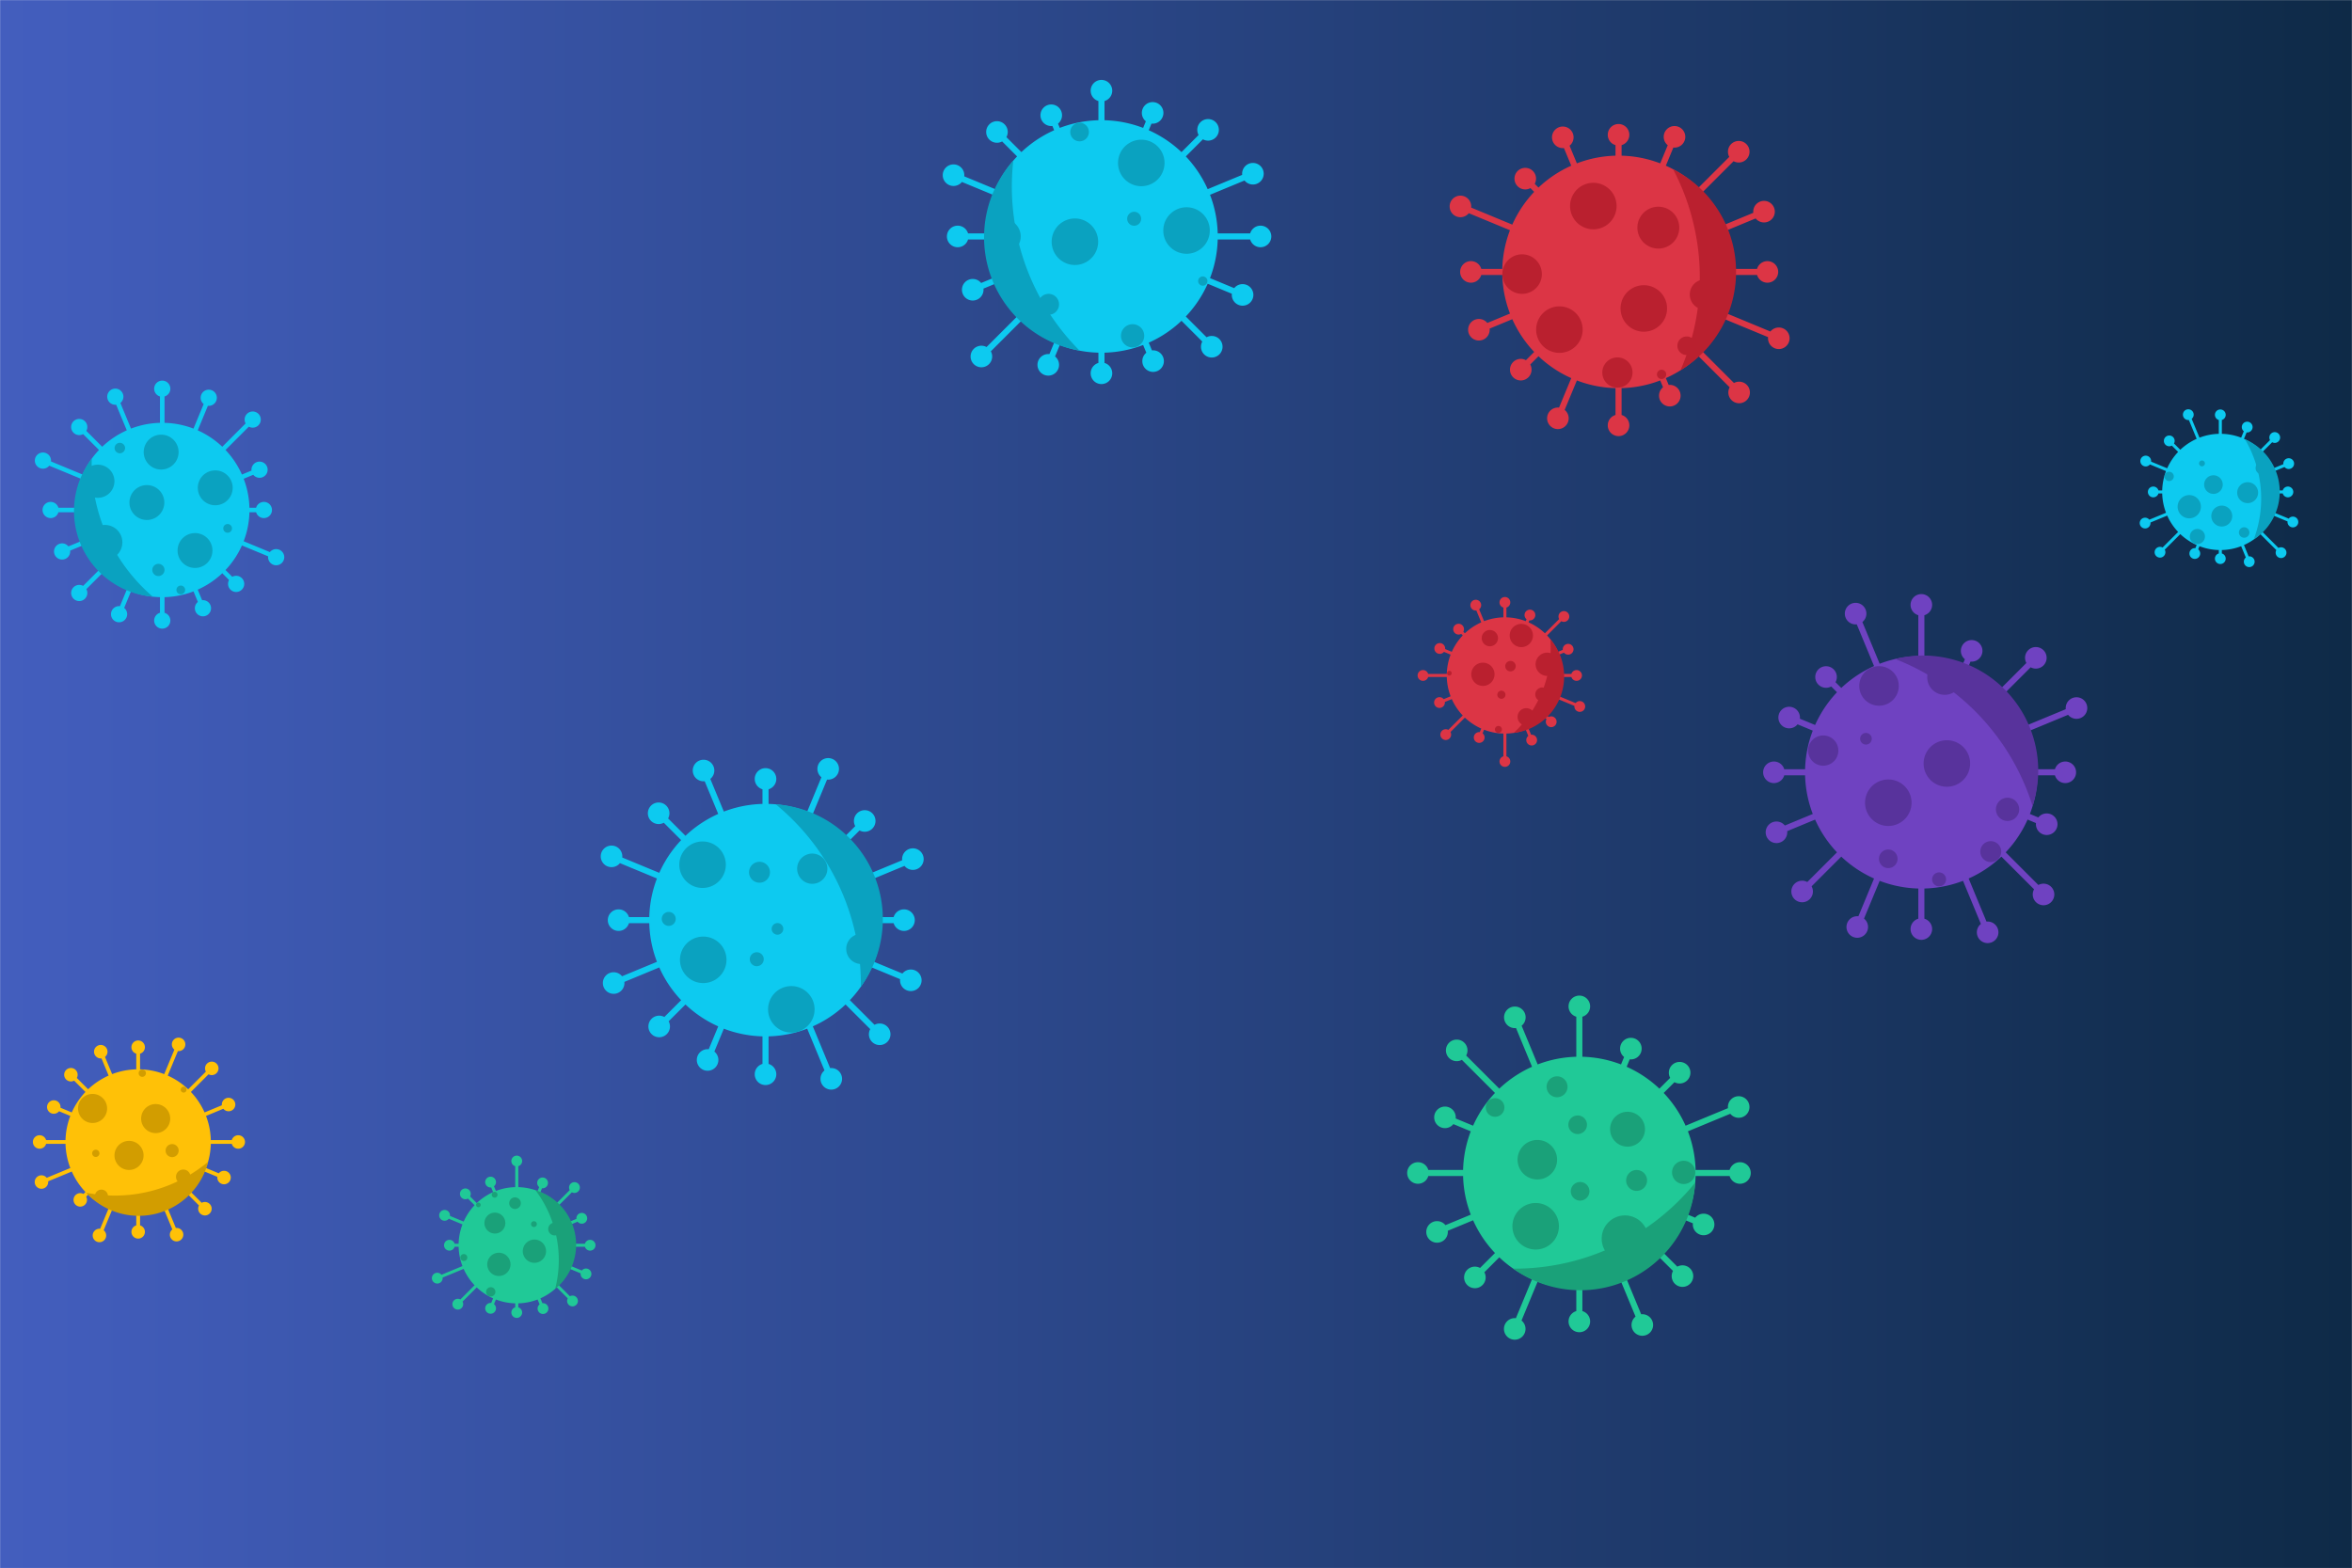 <svg xmlns="http://www.w3.org/2000/svg" version="1.1" xmlns:xlink="http://www.w3.org/1999/xlink" xmlns:svgjs="http://svgjs.com/svgjs" width="1954" height="1303" preserveAspectRatio="none" viewBox="0 0 1954 1303"><g mask="url(&quot;#SvgjsMask1212&quot;)" fill="none"><rect width="1954" height="1303" x="0" y="0" fill="url(#SvgjsLinearGradient1213)"></rect><path d="M1692.79 639.21L1692.79 644.27L1715.81 644.27L1715.81 639.21zM1706.85 641.74 a8.96 8.96 0 1 0 17.92 0 a8.96 8.96 0 1 0 -17.92 0zM1686.41 676.36L1684.48 681.03L1699.41 687.22L1701.34 682.54zM1691.41 684.88 a8.96 8.96 0 1 0 17.92 0 a8.96 8.96 0 1 0 -17.92 0zM1666.3 708.24L1662.72 711.81L1695.94 745.03L1699.52 741.46zM1688.77 743.25 a8.96 8.96 0 1 0 17.92 0 a8.96 8.96 0 1 0 -17.92 0zM1635.52 729.99L1630.84 731.93L1648.97 775.68L1653.64 773.75zM1642.34 774.71 a8.96 8.96 0 1 0 17.92 0 a8.96 8.96 0 1 0 -17.92 0zM1598.75 738.31L1593.69 738.31L1593.69 772L1598.75 772zM1587.26 772 a8.96 8.96 0 1 0 17.92 0 a8.96 8.96 0 1 0 -17.92 0zM1561.6 731.93L1556.93 729.99L1540.64 769.31L1545.31 771.25zM1534.02 770.28 a8.96 8.96 0 1 0 17.92 0 a8.96 8.96 0 1 0 -17.92 0zM1529.72 711.81L1526.15 708.24L1495.39 739L1498.96 742.57zM1488.22 740.78 a8.96 8.96 0 1 0 17.92 0 a8.96 8.96 0 1 0 -17.92 0zM1507.97 681.03L1506.03 676.36L1474.89 689.26L1476.82 693.93zM1466.9 691.6 a8.96 8.96 0 1 0 17.92 0 a8.96 8.96 0 1 0 -17.92 0zM1499.65 644.27L1499.65 639.21L1473.74 639.21L1473.74 644.27zM1464.78 641.74 a8.96 8.96 0 1 0 17.92 0 a8.96 8.96 0 1 0 -17.92 0zM1506.03 607.12L1507.97 602.44L1487.37 593.91L1485.43 598.58zM1477.44 596.25 a8.96 8.96 0 1 0 17.92 0 a8.96 8.96 0 1 0 -17.92 0zM1526.15 575.24L1529.72 571.66L1518.83 560.77L1515.26 564.35zM1508.09 562.56 a8.96 8.96 0 1 0 17.92 0 a8.96 8.96 0 1 0 -17.92 0zM1556.93 553.48L1561.6 551.55L1543.94 508.92L1539.27 510.86zM1532.65 509.89 a8.96 8.96 0 1 0 17.92 0 a8.96 8.96 0 1 0 -17.92 0zM1593.69 545.17L1598.75 545.17L1598.75 502.62L1593.69 502.62zM1587.26 502.62 a8.96 8.96 0 1 0 17.92 0 a8.96 8.96 0 1 0 -17.92 0zM1630.84 551.55L1635.52 553.48L1640.36 541.8L1635.68 539.86zM1629.06 540.83 a8.96 8.96 0 1 0 17.92 0 a8.96 8.96 0 1 0 -17.92 0zM1662.72 571.66L1666.3 575.24L1693.13 548.41L1689.55 544.84zM1682.38 546.62 a8.96 8.96 0 1 0 17.92 0 a8.96 8.96 0 1 0 -17.92 0zM1684.48 602.44L1686.41 607.12L1726.07 590.69L1724.14 586.02zM1716.15 588.35 a8.96 8.96 0 1 0 17.92 0 a8.96 8.96 0 1 0 -17.92 0zM1499.61 641.74 a96.61 96.61 0 1 0 193.22 0 a96.61 96.61 0 1 0 -193.22 0z" fill="rgba(111, 66, 193, 1)"></path><path d="M1574.52 547.6 A95.606 95.606 0 0 1 1688.66 669.82M1688.66 669.82 A193.212 193.212 0 0 0 1574.52 547.6" fill="#58339c" fill-rule="nonzero"></path><path d="M1544.64 569.98 a16.42 16.42 0 1 0 32.84 0 a16.42 16.42 0 1 0 -32.84 0zM1605.16 730.72 a5.8 5.8 0 1 0 11.6 0 a5.8 5.8 0 1 0 -11.6 0zM1645.2 707.66 a8.69 8.69 0 1 0 17.38 0 a8.69 8.69 0 1 0 -17.38 0zM1598.11 634.42 a19.32 19.32 0 1 0 38.64 0 a19.32 19.32 0 1 0 -38.64 0zM1502.15 623.7 a12.56 12.56 0 1 0 25.12 0 a12.56 12.56 0 1 0 -25.12 0zM1549.45 667.02 a19.32 19.32 0 1 0 38.64 0 a19.32 19.32 0 1 0 -38.64 0zM1601.12 562.87 a14.49 14.49 0 1 0 28.98 0 a14.49 14.49 0 1 0 -28.98 0zM1545.37 613.86 a4.83 4.83 0 1 0 9.66 0 a4.83 4.83 0 1 0 -9.66 0zM1561 713.62 a7.73 7.73 0 1 0 15.46 0 a7.73 7.73 0 1 0 -15.46 0zM1658.18 672.53 a9.66 9.66 0 1 0 19.32 0 a9.66 9.66 0 1 0 -19.32 0z" fill="#58339c" fill-rule="nonzero"></path><path d="M732.56 762.06L732.56 767.11L751.02 767.11L751.02 762.06zM742.06 764.59 a8.96 8.96 0 1 0 17.92 0 a8.96 8.96 0 1 0 -17.92 0zM726.17 799.21L724.24 803.88L755.72 816.92L757.66 812.25zM747.73 814.58 a8.96 8.96 0 1 0 17.92 0 a8.96 8.96 0 1 0 -17.92 0zM706.06 831.08L702.48 834.66L729.04 861.22L732.62 857.64zM721.87 859.43 a8.96 8.96 0 1 0 17.92 0 a8.96 8.96 0 1 0 -17.92 0zM675.28 852.84L670.6 854.77L688.27 897.43L692.95 895.49zM681.65 896.46 a8.96 8.96 0 1 0 17.92 0 a8.96 8.96 0 1 0 -17.92 0zM638.51 861.16L633.46 861.16L633.46 892.66L638.51 892.66zM627.02 892.66 a8.96 8.96 0 1 0 17.92 0 a8.96 8.96 0 1 0 -17.92 0zM601.36 854.77L596.69 852.84L585.52 879.81L590.19 881.74zM578.9 880.78 a8.96 8.96 0 1 0 17.92 0 a8.96 8.96 0 1 0 -17.92 0zM569.48 834.66L565.91 831.08L545.85 851.15L549.42 854.72zM538.68 852.93 a8.96 8.96 0 1 0 17.92 0 a8.96 8.96 0 1 0 -17.92 0zM547.73 803.88L545.79 799.21L508.84 814.51L510.78 819.19zM500.85 816.85 a8.96 8.96 0 1 0 17.92 0 a8.96 8.96 0 1 0 -17.92 0zM539.41 767.11L539.41 762.06L513.91 762.06L513.91 767.11zM504.95 764.59 a8.96 8.96 0 1 0 17.92 0 a8.96 8.96 0 1 0 -17.92 0zM545.79 729.97L547.73 725.29L509.02 709.26L507.08 713.93zM499.09 711.59 a8.96 8.96 0 1 0 17.92 0 a8.96 8.96 0 1 0 -17.92 0zM565.91 698.09L569.48 694.51L548.98 674L545.4 677.58zM538.23 675.79 a8.96 8.96 0 1 0 17.92 0 a8.96 8.96 0 1 0 -17.92 0zM596.69 676.33L601.36 674.4L586.82 639.29L582.15 641.22zM575.53 640.26 a8.96 8.96 0 1 0 17.92 0 a8.96 8.96 0 1 0 -17.92 0zM633.46 668.01L638.51 668.01L638.51 647.25L633.46 647.25zM627.02 647.25 a8.96 8.96 0 1 0 17.92 0 a8.96 8.96 0 1 0 -17.92 0zM670.6 674.4L675.28 676.33L690.39 639.86L685.71 637.92zM679.09 638.89 a8.96 8.96 0 1 0 17.92 0 a8.96 8.96 0 1 0 -17.92 0zM702.48 694.51L706.06 698.09L720.18 683.97L716.6 680.39zM709.43 682.18 a8.96 8.96 0 1 0 17.92 0 a8.96 8.96 0 1 0 -17.92 0zM724.24 725.29L726.17 729.97L759.38 716.21L757.44 711.54zM749.45 713.88 a8.96 8.96 0 1 0 17.92 0 a8.96 8.96 0 1 0 -17.92 0zM539.37 764.59 a96.61 96.61 0 1 0 193.22 0 a96.61 96.61 0 1 0 -193.22 0z" fill="rgba(13, 202, 240, 1)"></path><path d="M644.47 668.35 A95.606 95.606 0 0 1 715.2 819.89M715.2 819.89 A193.212 193.212 0 0 0 644.47 668.35" fill="#0aa2c0" fill-rule="nonzero"></path><path d="M564.91 797.57 a19.32 19.32 0 1 0 38.64 0 a19.32 19.32 0 1 0 -38.64 0zM705.44 735.43 a10.63 10.63 0 1 0 21.26 0 a10.63 10.63 0 1 0 -21.26 0zM662.25 721.84 a12.56 12.56 0 1 0 25.12 0 a12.56 12.56 0 1 0 -25.12 0zM564.36 718.53 a19.32 19.32 0 1 0 38.64 0 a19.32 19.32 0 1 0 -38.64 0zM622.91 797.06 a5.8 5.8 0 1 0 11.6 0 a5.8 5.8 0 1 0 -11.6 0zM622.29 724.79 a8.69 8.69 0 1 0 17.38 0 a8.69 8.69 0 1 0 -17.38 0zM641.08 771.85 a4.83 4.83 0 1 0 9.66 0 a4.83 4.83 0 1 0 -9.66 0zM703.03 788.48 a12.56 12.56 0 1 0 25.12 0 a12.56 12.56 0 1 0 -25.12 0zM638.1 838.71 a19.32 19.32 0 1 0 38.64 0 a19.32 19.32 0 1 0 -38.64 0zM549.77 763.56 a5.8 5.8 0 1 0 11.6 0 a5.8 5.8 0 1 0 -11.6 0z" fill="#0aa2c0" fill-rule="nonzero"></path><path d="M477.6 1033.46L477.6 1035.99L490.25 1035.99L490.25 1033.46zM485.77 1034.73 a4.48 4.48 0 1 0 8.96 0 a4.48 4.48 0 1 0 -8.96 0zM474.41 1052.04L473.44 1054.37L486.36 1059.72L487.32 1057.39zM482.36 1058.56 a4.48 4.48 0 1 0 8.96 0 a4.48 4.48 0 1 0 -8.96 0zM464.35 1067.98L462.56 1069.77L474.73 1081.93L476.52 1080.15zM471.15 1081.04 a4.48 4.48 0 1 0 8.96 0 a4.48 4.48 0 1 0 -8.96 0zM448.96 1078.85L446.62 1079.82L449.95 1087.84L452.28 1086.87zM446.63 1087.36 a4.48 4.48 0 1 0 8.96 0 a4.48 4.48 0 1 0 -8.96 0zM430.58 1083.01L428.05 1083.01L428.05 1090.64L430.58 1090.64zM424.83 1090.64 a4.48 4.48 0 1 0 8.96 0 a4.48 4.48 0 1 0 -8.96 0zM412 1079.82L409.67 1078.85L406.43 1086.68L408.76 1087.65zM403.11 1087.16 a4.48 4.48 0 1 0 8.96 0 a4.48 4.48 0 1 0 -8.96 0zM396.06 1069.77L394.28 1067.98L379.43 1082.82L381.22 1084.61zM375.85 1083.71 a4.48 4.48 0 1 0 8.96 0 a4.48 4.48 0 1 0 -8.96 0zM385.19 1054.37L384.22 1052.04L362.78 1060.92L363.75 1063.25zM358.79 1062.08 a4.48 4.48 0 1 0 8.96 0 a4.48 4.48 0 1 0 -8.96 0zM381.03 1035.99L381.03 1033.46L373.38 1033.46L373.38 1035.99zM368.9 1034.73 a4.48 4.48 0 1 0 8.96 0 a4.48 4.48 0 1 0 -8.96 0zM384.22 1017.42L385.19 1015.08L369.84 1008.72L368.87 1011.06zM364.88 1009.89 a4.48 4.48 0 1 0 8.96 0 a4.48 4.48 0 1 0 -8.96 0zM394.28 1001.48L396.06 999.69L387.51 991.13L385.72 992.92zM382.13 992.03 a4.48 4.48 0 1 0 8.96 0 a4.48 4.48 0 1 0 -8.96 0zM409.67 990.6L412 989.63L408.74 981.76L406.41 982.73zM403.09 982.25 a4.48 4.48 0 1 0 8.96 0 a4.48 4.48 0 1 0 -8.96 0zM428.05 986.44L430.58 986.44L430.58 964.75L428.05 964.75zM424.83 964.75 a4.48 4.48 0 1 0 8.96 0 a4.48 4.48 0 1 0 -8.96 0zM446.62 989.63L448.96 990.6L451.93 983.42L449.6 982.45zM446.29 982.94 a4.48 4.48 0 1 0 8.96 0 a4.48 4.48 0 1 0 -8.96 0zM462.56 999.69L464.35 1001.48L478.15 987.68L476.36 985.89zM472.77 986.79 a4.48 4.48 0 1 0 8.96 0 a4.48 4.48 0 1 0 -8.96 0zM473.44 1015.08L474.41 1017.42L483.82 1013.52L482.85 1011.18zM478.86 1012.35 a4.48 4.48 0 1 0 8.96 0 a4.48 4.48 0 1 0 -8.96 0zM381.01 1034.73 a48.3 48.3 0 1 0 96.6 0 a48.3 48.3 0 1 0 -96.6 0z" fill="rgba(32, 201, 151, 1)"></path><path d="M444.86 989 A47.303 47.303 0 0 1 461.22 1070.99M461.22 1070.99 A96.606 96.606 0 0 0 444.86 989" fill="#1aa179" fill-rule="nonzero"></path><path d="M395.5 1001.22 a1.93 1.93 0 1 0 3.86 0 a1.93 1.93 0 1 0 -3.86 0zM434.33 1039.67 a9.66 9.66 0 1 0 19.32 0 a9.66 9.66 0 1 0 -19.32 0zM402.45 1016.32 a8.69 8.69 0 1 0 17.38 0 a8.69 8.69 0 1 0 -17.38 0zM455.46 1021.27 a5.31 5.31 0 1 0 10.62 0 a5.31 5.31 0 1 0 -10.62 0zM404.8 1050.62 a9.66 9.66 0 1 0 19.32 0 a9.66 9.66 0 1 0 -19.32 0zM423.04 999.78 a4.83 4.83 0 1 0 9.66 0 a4.83 4.83 0 1 0 -9.66 0zM382.45 1044.95 a2.9 2.9 0 1 0 5.8 0 a2.9 2.9 0 1 0 -5.8 0zM403.85 1073.44 a3.86 3.86 0 1 0 7.72 0 a3.86 3.86 0 1 0 -7.72 0zM441.16 1017.17 a2.42 2.42 0 1 0 4.84 0 a2.42 2.42 0 1 0 -4.84 0zM408.52 992.76 a2.42 2.42 0 1 0 4.84 0 a2.42 2.42 0 1 0 -4.84 0z" fill="#1aa179" fill-rule="nonzero"></path><path d="M1011.64 193.95L1011.64 199.01L1047.22 199.01L1047.22 193.95zM1038.26 196.48 a8.96 8.96 0 1 0 17.92 0 a8.96 8.96 0 1 0 -17.92 0zM1005.26 231.1L1003.32 235.77L1031.35 247.38L1033.29 242.71zM1023.36 245.05 a8.96 8.96 0 1 0 17.92 0 a8.96 8.96 0 1 0 -17.92 0zM985.15 262.98L981.57 266.55L1004.92 289.91L1008.5 286.33zM997.75 288.12 a8.96 8.96 0 1 0 17.92 0 a8.96 8.96 0 1 0 -17.92 0zM954.36 284.73L949.69 286.67L955.65 301.04L960.32 299.11zM949.02 300.07 a8.96 8.96 0 1 0 17.92 0 a8.96 8.96 0 1 0 -17.92 0zM917.6 293.05L912.54 293.05L912.54 310.18L917.6 310.18zM906.11 310.18 a8.96 8.96 0 1 0 17.92 0 a8.96 8.96 0 1 0 -17.92 0zM880.45 286.67L875.78 284.73L868.54 302.19L873.22 304.13zM861.92 303.16 a8.96 8.96 0 1 0 17.92 0 a8.96 8.96 0 1 0 -17.92 0zM848.57 266.55L844.99 262.98L813.53 294.44L817.1 298.02zM806.36 296.23 a8.96 8.96 0 1 0 17.92 0 a8.96 8.96 0 1 0 -17.92 0zM826.82 235.77L824.88 231.1L807.16 238.44L809.1 243.11zM799.17 240.77 a8.96 8.96 0 1 0 17.92 0 a8.96 8.96 0 1 0 -17.92 0zM818.5 199.01L818.5 193.95L795.64 193.95L795.64 199.01zM786.68 196.48 a8.96 8.96 0 1 0 17.92 0 a8.96 8.96 0 1 0 -17.92 0zM824.88 161.86L826.82 157.18L793.14 143.24L791.21 147.91zM783.21 145.57 a8.96 8.96 0 1 0 17.92 0 a8.96 8.96 0 1 0 -17.92 0zM844.99 129.98L848.57 126.4L830.04 107.88L826.47 111.45zM819.3 109.66 a8.96 8.96 0 1 0 17.92 0 a8.96 8.96 0 1 0 -17.92 0zM875.78 108.22L880.45 106.29L875.69 94.8L871.02 96.74zM864.4 95.77 a8.96 8.96 0 1 0 17.92 0 a8.96 8.96 0 1 0 -17.92 0zM912.54 99.91L917.6 99.91L917.6 75.36L912.54 75.36zM906.11 75.36 a8.96 8.96 0 1 0 17.92 0 a8.96 8.96 0 1 0 -17.92 0zM949.69 106.29L954.36 108.22L959.93 94.78L955.26 92.85zM948.63 93.81 a8.96 8.96 0 1 0 17.92 0 a8.96 8.96 0 1 0 -17.92 0zM981.57 126.4L985.15 129.98L1005.44 109.68L1001.86 106.11zM994.69 107.9 a8.96 8.96 0 1 0 17.92 0 a8.96 8.96 0 1 0 -17.92 0zM1003.32 157.18L1005.26 161.86L1041.86 146.7L1039.93 142.02zM1031.94 144.36 a8.96 8.96 0 1 0 17.92 0 a8.96 8.96 0 1 0 -17.92 0zM818.46 196.48 a96.61 96.61 0 1 0 193.22 0 a96.61 96.61 0 1 0 -193.22 0z" fill="rgba(13, 202, 240, 1)"></path><path d="M896.93 291.37 A95.606 95.606 0 0 1 841.83 133.48M841.83 133.48 A193.212 193.212 0 0 0 896.93 291.37" fill="#0aa2c0" fill-rule="nonzero"></path><path d="M966.44 191.55 a19.32 19.32 0 1 0 38.64 0 a19.32 19.32 0 1 0 -38.64 0zM889.17 109.71 a7.73 7.73 0 1 0 15.46 0 a7.73 7.73 0 1 0 -15.46 0zM819.02 196.45 a14.49 14.49 0 1 0 28.98 0 a14.49 14.49 0 1 0 -28.98 0zM928.84 135.4 a19.32 19.32 0 1 0 38.64 0 a19.32 19.32 0 1 0 -38.64 0zM873.69 200.87 a19.32 19.32 0 1 0 38.64 0 a19.32 19.32 0 1 0 -38.64 0zM830.05 239.53 a7.73 7.73 0 1 0 15.46 0 a7.73 7.73 0 1 0 -15.46 0zM862.46 252.88 a8.69 8.69 0 1 0 17.38 0 a8.69 8.69 0 1 0 -17.38 0zM936.43 181.78 a5.8 5.8 0 1 0 11.6 0 a5.8 5.8 0 1 0 -11.6 0zM995.4 233.55 a3.86 3.86 0 1 0 7.72 0 a3.86 3.86 0 1 0 -7.72 0zM931.28 279.04 a9.66 9.66 0 1 0 19.32 0 a9.66 9.66 0 1 0 -19.32 0z" fill="#0aa2c0" fill-rule="nonzero"></path><path d="M175.15 947.34L175.15 950.5L197.94 950.5L197.94 947.34zM192.34 948.92 a5.6 5.6 0 1 0 11.2 0 a5.6 5.6 0 1 0 -11.2 0zM171.16 970.56L169.95 973.48L185.52 979.93L186.73 977.01zM180.52 978.47 a5.6 5.6 0 1 0 11.2 0 a5.6 5.6 0 1 0 -11.2 0zM158.59 990.48L156.36 992.72L169.13 1005.5L171.37 1003.26zM164.65 1004.38 a5.6 5.6 0 1 0 11.2 0 a5.6 5.6 0 1 0 -11.2 0zM139.35 1004.08L136.43 1005.29L145.24 1026.56L148.16 1025.35zM141.1 1025.95 a5.6 5.6 0 1 0 11.2 0 a5.6 5.6 0 1 0 -11.2 0zM116.37 1009.28L113.21 1009.28L113.21 1023.61L116.37 1023.61zM109.19 1023.61 a5.6 5.6 0 1 0 11.2 0 a5.6 5.6 0 1 0 -11.2 0zM93.16 1005.29L90.24 1004.08L81.15 1026L84.07 1027.21zM77.01 1026.61 a5.6 5.6 0 1 0 11.2 0 a5.6 5.6 0 1 0 -11.2 0zM73.23 992.72L71 990.48L65.56 995.92L67.79 998.16zM61.08 997.04 a5.6 5.6 0 1 0 11.2 0 a5.6 5.6 0 1 0 -11.2 0zM59.63 973.48L58.43 970.56L33.83 980.75L35.04 983.67zM28.84 982.21 a5.6 5.6 0 1 0 11.2 0 a5.6 5.6 0 1 0 -11.2 0zM54.44 950.5L54.44 947.34L32.92 947.34L32.92 950.5zM27.32 948.92 a5.6 5.6 0 1 0 11.2 0 a5.6 5.6 0 1 0 -11.2 0zM58.43 927.28L59.63 924.36L45.3 918.42L44.09 921.34zM39.09 919.88 a5.6 5.6 0 1 0 11.2 0 a5.6 5.6 0 1 0 -11.2 0zM71 907.36L73.23 905.12L60.03 891.92L57.79 894.16zM53.31 893.04 a5.6 5.6 0 1 0 11.2 0 a5.6 5.6 0 1 0 -11.2 0zM90.24 893.76L93.16 892.55L85.18 873.3L82.26 874.51zM78.12 873.9 a5.6 5.6 0 1 0 11.2 0 a5.6 5.6 0 1 0 -11.2 0zM113.21 888.56L116.37 888.56L116.37 870.17L113.21 870.17zM109.19 870.17 a5.6 5.6 0 1 0 11.2 0 a5.6 5.6 0 1 0 -11.2 0zM136.43 892.55L139.35 893.76L149.84 868.44L146.92 867.23zM142.78 867.83 a5.6 5.6 0 1 0 11.2 0 a5.6 5.6 0 1 0 -11.2 0zM156.36 905.12L158.59 907.36L177.06 888.89L174.83 886.65zM170.34 887.77 a5.6 5.6 0 1 0 11.2 0 a5.6 5.6 0 1 0 -11.2 0zM169.95 924.36L171.16 927.28L190.51 919.27L189.3 916.35zM184.3 917.81 a5.6 5.6 0 1 0 11.2 0 a5.6 5.6 0 1 0 -11.2 0zM54.41 948.92 a60.38 60.38 0 1 0 120.76 0 a60.38 60.38 0 1 0 -120.76 0z" fill="rgba(255, 193, 7, 1)"></path><path d="M172.88 965.4 A59.379 59.379 0 0 1 71.57 991.08M71.57 991.08 A120.757 120.757 0 0 0 172.88 965.4" fill="#d29d00" fill-rule="nonzero"></path><path d="M135.06 999.89 a3.62 3.62 0 1 0 7.24 0 a3.62 3.62 0 1 0 -7.24 0zM117.25 929.49 a12.08 12.08 0 1 0 24.16 0 a12.08 12.08 0 1 0 -24.16 0zM78.83 993.93 a5.43 5.43 0 1 0 10.86 0 a5.43 5.43 0 1 0 -10.86 0zM64.83 921.07 a12.08 12.08 0 1 0 24.16 0 a12.08 12.08 0 1 0 -24.16 0zM95.11 960.08 a12.08 12.08 0 1 0 24.16 0 a12.08 12.08 0 1 0 -24.16 0zM76.57 958.36 a3.02 3.02 0 1 0 6.04 0 a3.02 3.02 0 1 0 -6.04 0zM137.57 956.09 a5.43 5.43 0 1 0 10.86 0 a5.43 5.43 0 1 0 -10.86 0zM150.14 905.46 a2.42 2.42 0 1 0 4.84 0 a2.42 2.42 0 1 0 -4.84 0zM146.21 977.87 a6.04 6.04 0 1 0 12.08 0 a6.04 6.04 0 1 0 -12.08 0zM115.19 891.78 a3.02 3.02 0 1 0 6.04 0 a3.02 3.02 0 1 0 -6.04 0z" fill="#d29d00" fill-rule="nonzero"></path><path d="M207.22 421.89L207.22 425.68L219.23 425.68L219.23 421.89zM212.51 423.78 a6.72 6.72 0 1 0 13.44 0 a6.72 6.72 0 1 0 -13.44 0zM202.44 449.75L200.99 453.25L228.71 464.74L230.16 461.23zM222.72 462.99 a6.72 6.72 0 1 0 13.44 0 a6.72 6.72 0 1 0 -13.44 0zM187.35 473.66L184.67 476.34L194.85 486.52L197.53 483.84zM189.47 485.18 a6.72 6.72 0 1 0 13.44 0 a6.72 6.72 0 1 0 -13.44 0zM164.27 489.97L160.76 491.43L166.85 506.13L170.36 504.68zM161.89 505.41 a6.72 6.72 0 1 0 13.44 0 a6.72 6.72 0 1 0 -13.44 0zM136.69 496.21L132.9 496.21L132.9 515.65L136.69 515.65zM128.08 515.65 a6.72 6.72 0 1 0 13.44 0 a6.72 6.72 0 1 0 -13.44 0zM108.83 491.43L105.33 489.97L97.18 509.63L100.69 511.09zM92.21 510.36 a6.72 6.72 0 1 0 13.44 0 a6.72 6.72 0 1 0 -13.44 0zM84.92 476.34L82.24 473.66L64.5 491.4L67.18 494.08zM59.12 492.74 a6.72 6.72 0 1 0 13.44 0 a6.72 6.72 0 1 0 -13.44 0zM68.61 453.25L67.15 449.75L50.87 456.49L52.33 460zM44.88 458.24 a6.72 6.72 0 1 0 13.44 0 a6.72 6.72 0 1 0 -13.44 0zM62.37 425.68L62.37 421.89L42.07 421.89L42.07 425.68zM35.35 423.78 a6.72 6.72 0 1 0 13.44 0 a6.72 6.72 0 1 0 -13.44 0zM67.15 397.82L68.61 394.31L36.4 380.97L34.95 384.48zM28.95 382.73 a6.72 6.72 0 1 0 13.44 0 a6.72 6.72 0 1 0 -13.44 0zM82.24 373.91L84.92 371.23L67.17 353.48L64.49 356.16zM59.11 354.82 a6.72 6.72 0 1 0 13.44 0 a6.72 6.72 0 1 0 -13.44 0zM105.33 357.59L108.83 356.14L97.55 328.91L94.04 330.36zM89.08 329.63 a6.72 6.72 0 1 0 13.44 0 a6.72 6.72 0 1 0 -13.44 0zM132.9 351.35L136.69 351.35L136.69 323L132.9 323zM128.08 323 a6.72 6.72 0 1 0 13.44 0 a6.72 6.72 0 1 0 -13.44 0zM160.76 356.14L164.27 357.59L175.18 331.24L171.67 329.79zM166.71 330.52 a6.72 6.72 0 1 0 13.44 0 a6.72 6.72 0 1 0 -13.44 0zM184.67 371.23L187.35 373.91L211.28 349.98L208.6 347.3zM203.22 348.64 a6.72 6.72 0 1 0 13.44 0 a6.72 6.72 0 1 0 -13.44 0zM200.99 394.31L202.44 397.82L216.36 392.05L214.91 388.55zM208.91 390.3 a6.72 6.72 0 1 0 13.44 0 a6.72 6.72 0 1 0 -13.44 0zM62.35 423.78 a72.45 72.45 0 1 0 144.9 0 a72.45 72.45 0 1 0 -144.9 0z" fill="rgba(13, 202, 240, 1)"></path><path d="M126.96 495.81 A71.454 71.454 0 0 1 76.25 381.1M76.25 381.1 A144.909 144.909 0 0 0 126.96 495.81" fill="#0aa2c0" fill-rule="nonzero"></path><path d="M119.39 375.67 a14.49 14.49 0 1 0 28.98 0 a14.49 14.49 0 1 0 -28.98 0zM164.33 405.36 a14.49 14.49 0 1 0 28.98 0 a14.49 14.49 0 1 0 -28.98 0zM147.52 457.45 a14.49 14.49 0 1 0 28.98 0 a14.49 14.49 0 1 0 -28.98 0zM72.69 450.69 a14.49 14.49 0 1 0 28.98 0 a14.49 14.49 0 1 0 -28.98 0zM67.53 399.89 a13.77 13.77 0 1 0 27.54 0 a13.77 13.77 0 1 0 -27.54 0zM107.53 417.58 a14.49 14.49 0 1 0 28.98 0 a14.49 14.49 0 1 0 -28.98 0zM126.53 473.6 a5.07 5.07 0 1 0 10.14 0 a5.07 5.07 0 1 0 -10.14 0zM146.58 490.2 a3.62 3.62 0 1 0 7.24 0 a3.62 3.62 0 1 0 -7.24 0zM185.5 439.06 a3.62 3.62 0 1 0 7.24 0 a3.62 3.62 0 1 0 -7.24 0zM95.21 372.31 a4.35 4.35 0 1 0 8.7 0 a4.35 4.35 0 1 0 -8.7 0z" fill="#0aa2c0" fill-rule="nonzero"></path><path d="M1408.66 972.17L1408.66 977.22L1445.54 977.22L1445.54 972.17zM1436.58 974.69 a8.96 8.96 0 1 0 17.92 0 a8.96 8.96 0 1 0 -17.92 0zM1402.28 1009.31L1400.34 1013.99L1414.36 1019.79L1416.29 1015.12zM1406.37 1017.46 a8.96 8.96 0 1 0 17.92 0 a8.96 8.96 0 1 0 -17.92 0zM1382.16 1041.19L1378.59 1044.77L1395.98 1062.16L1399.56 1058.59zM1388.81 1060.38 a8.96 8.96 0 1 0 17.92 0 a8.96 8.96 0 1 0 -17.92 0zM1351.38 1062.95L1346.71 1064.88L1362.07 1101.97L1366.74 1100.03zM1355.45 1101 a8.96 8.96 0 1 0 17.92 0 a8.96 8.96 0 1 0 -17.92 0zM1314.62 1071.27L1309.56 1071.27L1309.56 1098.05L1314.62 1098.05zM1303.13 1098.05 a8.96 8.96 0 1 0 17.92 0 a8.96 8.96 0 1 0 -17.92 0zM1277.47 1064.88L1272.8 1062.95L1256.08 1103.29L1260.76 1105.23zM1249.46 1104.26 a8.96 8.96 0 1 0 17.92 0 a8.96 8.96 0 1 0 -17.92 0zM1245.59 1044.77L1242.01 1041.19L1223.52 1059.68L1227.1 1063.26zM1216.35 1061.47 a8.96 8.96 0 1 0 17.92 0 a8.96 8.96 0 1 0 -17.92 0zM1223.84 1013.99L1221.9 1009.31L1192.91 1021.32L1194.84 1026zM1184.92 1023.66 a8.96 8.96 0 1 0 17.92 0 a8.96 8.96 0 1 0 -17.92 0zM1215.52 977.22L1215.52 972.17L1178.02 972.17L1178.02 977.22zM1169.06 974.69 a8.96 8.96 0 1 0 17.92 0 a8.96 8.96 0 1 0 -17.92 0zM1221.9 940.07L1223.84 935.4L1201.43 926.12L1199.5 930.79zM1191.5 928.46 a8.96 8.96 0 1 0 17.92 0 a8.96 8.96 0 1 0 -17.92 0zM1242.01 908.19L1245.59 904.62L1212 871.02L1208.42 874.6zM1201.25 872.81 a8.96 8.96 0 1 0 17.92 0 a8.96 8.96 0 1 0 -17.92 0zM1272.8 886.44L1277.47 884.5L1260.85 844.38L1256.18 846.32zM1249.55 845.35 a8.96 8.96 0 1 0 17.92 0 a8.96 8.96 0 1 0 -17.92 0zM1309.56 878.12L1314.62 878.12L1314.62 836.25L1309.56 836.25zM1303.13 836.25 a8.96 8.96 0 1 0 17.92 0 a8.96 8.96 0 1 0 -17.92 0zM1346.71 884.5L1351.38 886.44L1357.23 872.31L1352.56 870.38zM1345.94 871.35 a8.96 8.96 0 1 0 17.92 0 a8.96 8.96 0 1 0 -17.92 0zM1378.59 904.62L1382.16 908.19L1397.2 893.16L1393.62 889.59zM1386.45 891.37 a8.96 8.96 0 1 0 17.92 0 a8.96 8.96 0 1 0 -17.92 0zM1400.34 935.4L1402.28 940.07L1445.43 922.2L1443.5 917.53zM1435.51 919.86 a8.96 8.96 0 1 0 17.92 0 a8.96 8.96 0 1 0 -17.92 0zM1215.48 974.69 a96.61 96.61 0 1 0 193.22 0 a96.61 96.61 0 1 0 -193.22 0z" fill="rgba(32, 201, 151, 1)"></path><path d="M1408.36 982.69 A95.606 95.606 0 0 1 1257.19 1054.18M1257.19 1054.18 A193.212 193.212 0 0 0 1408.36 982.69" fill="#1aa179" fill-rule="nonzero"></path><path d="M1256.49 1018.96 a19.32 19.32 0 1 0 38.64 0 a19.32 19.32 0 1 0 -38.64 0zM1234.37 920.25 a7.73 7.73 0 1 0 15.46 0 a7.73 7.73 0 1 0 -15.46 0zM1305 989.91 a7.73 7.73 0 1 0 15.46 0 a7.73 7.73 0 1 0 -15.46 0zM1330.65 1029.27 a19.32 19.32 0 1 0 38.64 0 a19.32 19.32 0 1 0 -38.64 0zM1260.77 963.65 a16.42 16.42 0 1 0 32.84 0 a16.42 16.42 0 1 0 -32.84 0zM1302.97 934.61 a7.73 7.73 0 1 0 15.46 0 a7.73 7.73 0 1 0 -15.46 0zM1284.89 903.06 a8.69 8.69 0 1 0 17.38 0 a8.69 8.69 0 1 0 -17.38 0zM1337.64 938.31 a14.49 14.49 0 1 0 28.98 0 a14.49 14.49 0 1 0 -28.98 0zM1389.11 974.2 a9.66 9.66 0 1 0 19.32 0 a9.66 9.66 0 1 0 -19.32 0zM1350.97 980.89 a8.69 8.69 0 1 0 17.38 0 a8.69 8.69 0 1 0 -17.38 0z" fill="#1aa179" fill-rule="nonzero"></path><path d="M1892.89 407.51L1892.89 410.04L1900.75 410.04L1900.75 407.51zM1896.27 408.77 a4.48 4.48 0 1 0 8.96 0 a4.48 4.48 0 1 0 -8.96 0zM1889.7 426.08L1888.73 428.42L1904.42 434.92L1905.38 432.58zM1900.42 433.75 a4.48 4.48 0 1 0 8.96 0 a4.48 4.48 0 1 0 -8.96 0zM1879.64 442.02L1877.85 443.81L1894.17 460.13L1895.96 458.34zM1890.58 459.24 a4.48 4.48 0 1 0 8.96 0 a4.48 4.48 0 1 0 -8.96 0zM1864.25 452.9L1861.91 453.87L1867.45 467.24L1869.78 466.27zM1864.14 466.75 a4.48 4.48 0 1 0 8.96 0 a4.48 4.48 0 1 0 -8.96 0zM1845.87 457.06L1843.34 457.06L1843.34 464.19L1845.87 464.19zM1840.12 464.19 a4.48 4.48 0 1 0 8.96 0 a4.48 4.48 0 1 0 -8.96 0zM1827.29 453.87L1824.95 452.9L1822.24 459.46L1824.57 460.43zM1818.93 459.94 a4.48 4.48 0 1 0 8.96 0 a4.48 4.48 0 1 0 -8.96 0zM1811.35 443.81L1809.56 442.02L1793.6 457.98L1795.39 459.77zM1790.02 458.88 a4.48 4.48 0 1 0 8.96 0 a4.48 4.48 0 1 0 -8.96 0zM1800.47 428.42L1799.51 426.08L1781.64 433.48L1782.61 435.82zM1777.64 434.65 a4.48 4.48 0 1 0 8.96 0 a4.48 4.48 0 1 0 -8.96 0zM1796.31 410.04L1796.31 407.51L1788.9 407.51L1788.9 410.04zM1784.42 408.77 a4.48 4.48 0 1 0 8.96 0 a4.48 4.48 0 1 0 -8.96 0zM1799.51 391.46L1800.47 389.13L1783.12 381.94L1782.16 384.28zM1778.16 383.11 a4.48 4.48 0 1 0 8.96 0 a4.48 4.48 0 1 0 -8.96 0zM1809.56 375.52L1811.35 373.74L1803.09 365.47L1801.3 367.26zM1797.71 366.36 a4.48 4.48 0 1 0 8.96 0 a4.48 4.48 0 1 0 -8.96 0zM1824.95 364.65L1827.29 363.68L1819.17 344.07L1816.83 345.04zM1813.52 344.56 a4.48 4.48 0 1 0 8.96 0 a4.48 4.48 0 1 0 -8.96 0zM1843.34 360.49L1845.87 360.49L1845.87 344.71L1843.34 344.71zM1840.12 344.71 a4.48 4.48 0 1 0 8.96 0 a4.48 4.48 0 1 0 -8.96 0zM1861.91 363.68L1864.25 364.65L1868.09 355.36L1865.76 354.39zM1862.45 354.88 a4.48 4.48 0 1 0 8.96 0 a4.48 4.48 0 1 0 -8.96 0zM1877.85 373.74L1879.64 375.52L1890.7 364.46L1888.92 362.67zM1885.33 363.56 a4.48 4.48 0 1 0 8.96 0 a4.48 4.48 0 1 0 -8.96 0zM1888.73 389.13L1889.7 391.46L1901.9 386.41L1900.93 384.07zM1896.94 385.24 a4.48 4.48 0 1 0 8.96 0 a4.48 4.48 0 1 0 -8.96 0zM1796.3 408.77 a48.3 48.3 0 1 0 96.6 0 a48.3 48.3 0 1 0 -96.6 0z" fill="rgba(13, 202, 240, 1)"></path><path d="M1865.05 365.01 A47.303 47.303 0 0 1 1872.35 448.31M1872.35 448.31 A96.606 96.606 0 0 0 1865.05 365.01" fill="#0aa2c0" fill-rule="nonzero"></path><path d="M1809.14 421.04 a9.66 9.66 0 1 0 19.32 0 a9.66 9.66 0 1 0 -19.32 0zM1831.16 402.66 a7.73 7.73 0 1 0 15.46 0 a7.73 7.73 0 1 0 -15.46 0zM1826.95 385.06 a2.42 2.42 0 1 0 4.84 0 a2.42 2.42 0 1 0 -4.84 0zM1885.48 413.53 a3.38 3.38 0 1 0 6.76 0 a3.38 3.38 0 1 0 -6.76 0zM1798.23 395.87 a3.86 3.86 0 1 0 7.72 0 a3.86 3.86 0 1 0 -7.72 0zM1837.12 428.83 a8.69 8.69 0 1 0 17.38 0 a8.69 8.69 0 1 0 -17.38 0zM1858.62 409.38 a8.69 8.69 0 1 0 17.38 0 a8.69 8.69 0 1 0 -17.38 0zM1860.06 442.47 a4.35 4.35 0 1 0 8.7 0 a4.35 4.35 0 1 0 -8.7 0zM1819.27 445.81 a6.28 6.28 0 1 0 12.56 0 a6.28 6.28 0 1 0 -12.56 0zM1873.9 388.91 a5.31 5.31 0 1 0 10.62 0 a5.31 5.31 0 1 0 -10.62 0z" fill="#0aa2c0" fill-rule="nonzero"></path><path d="M1441.23 223.41L1441.23 228.47L1468.33 228.47L1468.33 223.41zM1459.37 225.94 a8.96 8.96 0 1 0 17.92 0 a8.96 8.96 0 1 0 -17.92 0zM1434.85 260.56L1432.91 265.24L1476.84 283.43L1478.77 278.76zM1468.84 281.09 a8.96 8.96 0 1 0 17.92 0 a8.96 8.96 0 1 0 -17.92 0zM1414.74 292.44L1411.16 296.02L1443.05 327.91L1446.63 324.33zM1435.88 326.12 a8.96 8.96 0 1 0 17.92 0 a8.96 8.96 0 1 0 -17.92 0zM1383.95 314.2L1379.28 316.13L1384.92 329.74L1389.59 327.81zM1378.29 328.77 a8.96 8.96 0 1 0 17.92 0 a8.96 8.96 0 1 0 -17.92 0zM1347.19 322.52L1342.13 322.52L1342.13 353.43L1347.19 353.43zM1335.7 353.43 a8.96 8.96 0 1 0 17.92 0 a8.96 8.96 0 1 0 -17.92 0zM1310.04 316.13L1305.37 314.2L1291.93 346.63L1296.6 348.57zM1285.31 347.6 a8.96 8.96 0 1 0 17.92 0 a8.96 8.96 0 1 0 -17.92 0zM1278.16 296.02L1274.59 292.44L1261.65 305.38L1265.22 308.96zM1254.47 307.17 a8.96 8.96 0 1 0 17.92 0 a8.96 8.96 0 1 0 -17.92 0zM1256.41 265.24L1254.47 260.56L1227.68 271.66L1229.61 276.33zM1219.69 274 a8.96 8.96 0 1 0 17.92 0 a8.96 8.96 0 1 0 -17.92 0zM1248.09 228.47L1248.09 223.41L1222.02 223.41L1222.02 228.47zM1213.06 225.94 a8.96 8.96 0 1 0 17.92 0 a8.96 8.96 0 1 0 -17.92 0zM1254.47 191.32L1256.41 186.65L1214.27 169.2L1212.33 173.87zM1204.34 171.53 a8.96 8.96 0 1 0 17.92 0 a8.96 8.96 0 1 0 -17.92 0zM1274.59 159.44L1278.16 155.87L1268.95 146.65L1265.37 150.23zM1258.2 148.44 a8.96 8.96 0 1 0 17.92 0 a8.96 8.96 0 1 0 -17.92 0zM1305.37 137.69L1310.04 135.75L1300.68 113.15L1296 115.08zM1289.38 114.11 a8.96 8.96 0 1 0 17.92 0 a8.96 8.96 0 1 0 -17.92 0zM1342.13 129.37L1347.19 129.37L1347.19 112.01L1342.13 112.01zM1335.7 112.01 a8.96 8.96 0 1 0 17.92 0 a8.96 8.96 0 1 0 -17.92 0zM1379.28 135.75L1383.95 137.69L1393.49 114.67L1388.82 112.73zM1382.19 113.7 a8.96 8.96 0 1 0 17.92 0 a8.96 8.96 0 1 0 -17.92 0zM1411.16 155.87L1414.74 159.44L1446.31 127.87L1442.73 124.3zM1435.56 126.08 a8.96 8.96 0 1 0 17.92 0 a8.96 8.96 0 1 0 -17.92 0zM1432.91 186.65L1434.85 191.32L1466.48 178.22L1464.55 173.55zM1456.56 175.88 a8.96 8.96 0 1 0 17.92 0 a8.96 8.96 0 1 0 -17.92 0zM1248.05 225.94 a96.61 96.61 0 1 0 193.22 0 a96.61 96.61 0 1 0 -193.22 0z" fill="rgba(220, 53, 69, 1)"></path><path d="M1389.97 140.62 A95.606 95.606 0 0 1 1396.07 307.74M1396.07 307.74 A193.212 193.212 0 0 0 1389.97 140.62" fill="#ba202f" fill-rule="nonzero"></path><path d="M1331.16 309.55 a12.56 12.56 0 1 0 25.12 0 a12.56 12.56 0 1 0 -25.12 0zM1346.33 256.31 a19.32 19.32 0 1 0 38.64 0 a19.32 19.32 0 1 0 -38.64 0zM1393.54 287.31 a7.73 7.73 0 1 0 15.46 0 a7.73 7.73 0 1 0 -15.46 0zM1376.55 311.1 a3.86 3.86 0 1 0 7.72 0 a3.86 3.86 0 1 0 -7.72 0zM1403.84 244.73 a12.56 12.56 0 1 0 25.12 0 a12.56 12.56 0 1 0 -25.12 0zM1304.39 171.22 a19.32 19.32 0 1 0 38.64 0 a19.32 19.32 0 1 0 -38.64 0zM1248.11 227.75 a16.42 16.42 0 1 0 32.84 0 a16.42 16.42 0 1 0 -32.84 0zM1276.21 273.89 a19.32 19.32 0 1 0 38.64 0 a19.32 19.32 0 1 0 -38.64 0zM1360.32 189.16 a17.39 17.39 0 1 0 34.78 0 a17.39 17.39 0 1 0 -34.78 0zM1417.9 207.93 a4.83 4.83 0 1 0 9.66 0 a4.83 4.83 0 1 0 -9.66 0z" fill="#ba202f" fill-rule="nonzero"></path><path d="M1298.53 560L1298.53 562.53L1309.78 562.53L1309.78 560zM1305.3 561.27 a4.48 4.48 0 1 0 8.96 0 a4.48 4.48 0 1 0 -8.96 0zM1295.34 578.58L1294.37 580.92L1311.97 588.21L1312.94 585.87zM1307.98 587.04 a4.48 4.48 0 1 0 8.96 0 a4.48 4.48 0 1 0 -8.96 0zM1285.28 594.52L1283.5 596.31L1287.82 600.63L1289.61 598.85zM1284.24 599.74 a4.48 4.48 0 1 0 8.96 0 a4.48 4.48 0 1 0 -8.96 0zM1269.89 605.4L1267.56 606.36L1271.33 615.46L1273.66 614.5zM1268.01 614.98 a4.48 4.48 0 1 0 8.96 0 a4.48 4.48 0 1 0 -8.96 0zM1251.51 609.55L1248.98 609.55L1248.98 632.75L1251.51 632.75zM1245.77 632.75 a4.48 4.48 0 1 0 8.96 0 a4.48 4.48 0 1 0 -8.96 0zM1232.94 606.36L1230.6 605.4L1227.73 612.33L1230.06 613.3zM1224.41 612.82 a4.48 4.48 0 1 0 8.96 0 a4.48 4.48 0 1 0 -8.96 0zM1217 596.31L1215.21 594.52L1200.2 609.52L1201.99 611.31zM1196.62 610.42 a4.48 4.48 0 1 0 8.96 0 a4.48 4.48 0 1 0 -8.96 0zM1206.12 580.92L1205.15 578.58L1195.41 582.61L1196.38 584.95zM1191.42 583.78 a4.48 4.48 0 1 0 8.96 0 a4.48 4.48 0 1 0 -8.96 0zM1201.96 562.53L1201.96 560L1182.2 560L1182.2 562.53zM1177.72 561.27 a4.48 4.48 0 1 0 8.96 0 a4.48 4.48 0 1 0 -8.96 0zM1205.15 543.96L1206.12 541.62L1196.61 537.68L1195.65 540.02zM1191.65 538.85 a4.48 4.48 0 1 0 8.96 0 a4.48 4.48 0 1 0 -8.96 0zM1215.21 528.02L1217 526.23L1212.68 521.91L1210.89 523.7zM1207.3 522.8 a4.48 4.48 0 1 0 8.96 0 a4.48 4.48 0 1 0 -8.96 0zM1230.6 517.14L1232.94 516.17L1227.22 502.36L1224.88 503.33zM1221.57 502.85 a4.48 4.48 0 1 0 8.96 0 a4.48 4.48 0 1 0 -8.96 0zM1248.98 512.98L1251.51 512.98L1251.51 500.56L1248.98 500.56zM1245.77 500.56 a4.48 4.48 0 1 0 8.96 0 a4.48 4.48 0 1 0 -8.96 0zM1267.56 516.17L1269.89 517.14L1272.21 511.54L1269.88 510.58zM1266.56 511.06 a4.48 4.48 0 1 0 8.96 0 a4.48 4.48 0 1 0 -8.96 0zM1283.5 526.23L1285.28 528.02L1300.14 513.16L1298.35 511.37zM1294.77 512.27 a4.48 4.48 0 1 0 8.96 0 a4.48 4.48 0 1 0 -8.96 0zM1294.37 541.62L1295.34 543.96L1303.28 540.67L1302.31 538.33zM1298.31 539.5 a4.48 4.48 0 1 0 8.96 0 a4.48 4.48 0 1 0 -8.96 0zM1201.95 561.27 a48.3 48.3 0 1 0 96.6 0 a48.3 48.3 0 1 0 -96.6 0z" fill="rgba(220, 53, 69, 1)"></path><path d="M1288.02 531.17 A47.303 47.303 0 0 1 1257.53 609.02M1257.53 609.02 A96.606 96.606 0 0 0 1288.02 531.17" fill="#ba202f" fill-rule="nonzero"></path><path d="M1202.19 559.4 a1.93 1.93 0 1 0 3.86 0 a1.93 1.93 0 1 0 -3.86 0zM1275.75 551.97 a9.66 9.66 0 1 0 19.32 0 a9.66 9.66 0 1 0 -19.32 0zM1254.23 528.07 a9.66 9.66 0 1 0 19.32 0 a9.66 9.66 0 1 0 -19.32 0zM1230.98 530.26 a6.76 6.76 0 1 0 13.52 0 a6.76 6.76 0 1 0 -13.52 0zM1222.31 560.3 a9.66 9.66 0 1 0 19.32 0 a9.66 9.66 0 1 0 -19.32 0zM1250.53 553.55 a4.35 4.35 0 1 0 8.7 0 a4.35 4.35 0 1 0 -8.7 0zM1241.95 606.11 a2.9 2.9 0 1 0 5.8 0 a2.9 2.9 0 1 0 -5.8 0zM1275.47 577.05 a5.8 5.8 0 1 0 11.6 0 a5.8 5.8 0 1 0 -11.6 0zM1243.95 577.3 a3.38 3.38 0 1 0 6.76 0 a3.38 3.38 0 1 0 -6.76 0zM1260.77 595.71 a7.25 7.25 0 1 0 14.5 0 a7.25 7.25 0 1 0 -14.5 0z" fill="#ba202f" fill-rule="nonzero"></path></g><defs><mask id="SvgjsMask1212"><rect width="1954" height="1303" fill="#ffffff"></rect></mask><linearGradient x1="100%" y1="50%" x2="0%" y2="50%" gradientUnits="userSpaceOnUse" id="SvgjsLinearGradient1213"><stop stop-color="#0e2a47" offset="0"></stop><stop stop-color="rgba(67, 94, 190, 1)" offset="1"></stop></linearGradient></defs></svg>